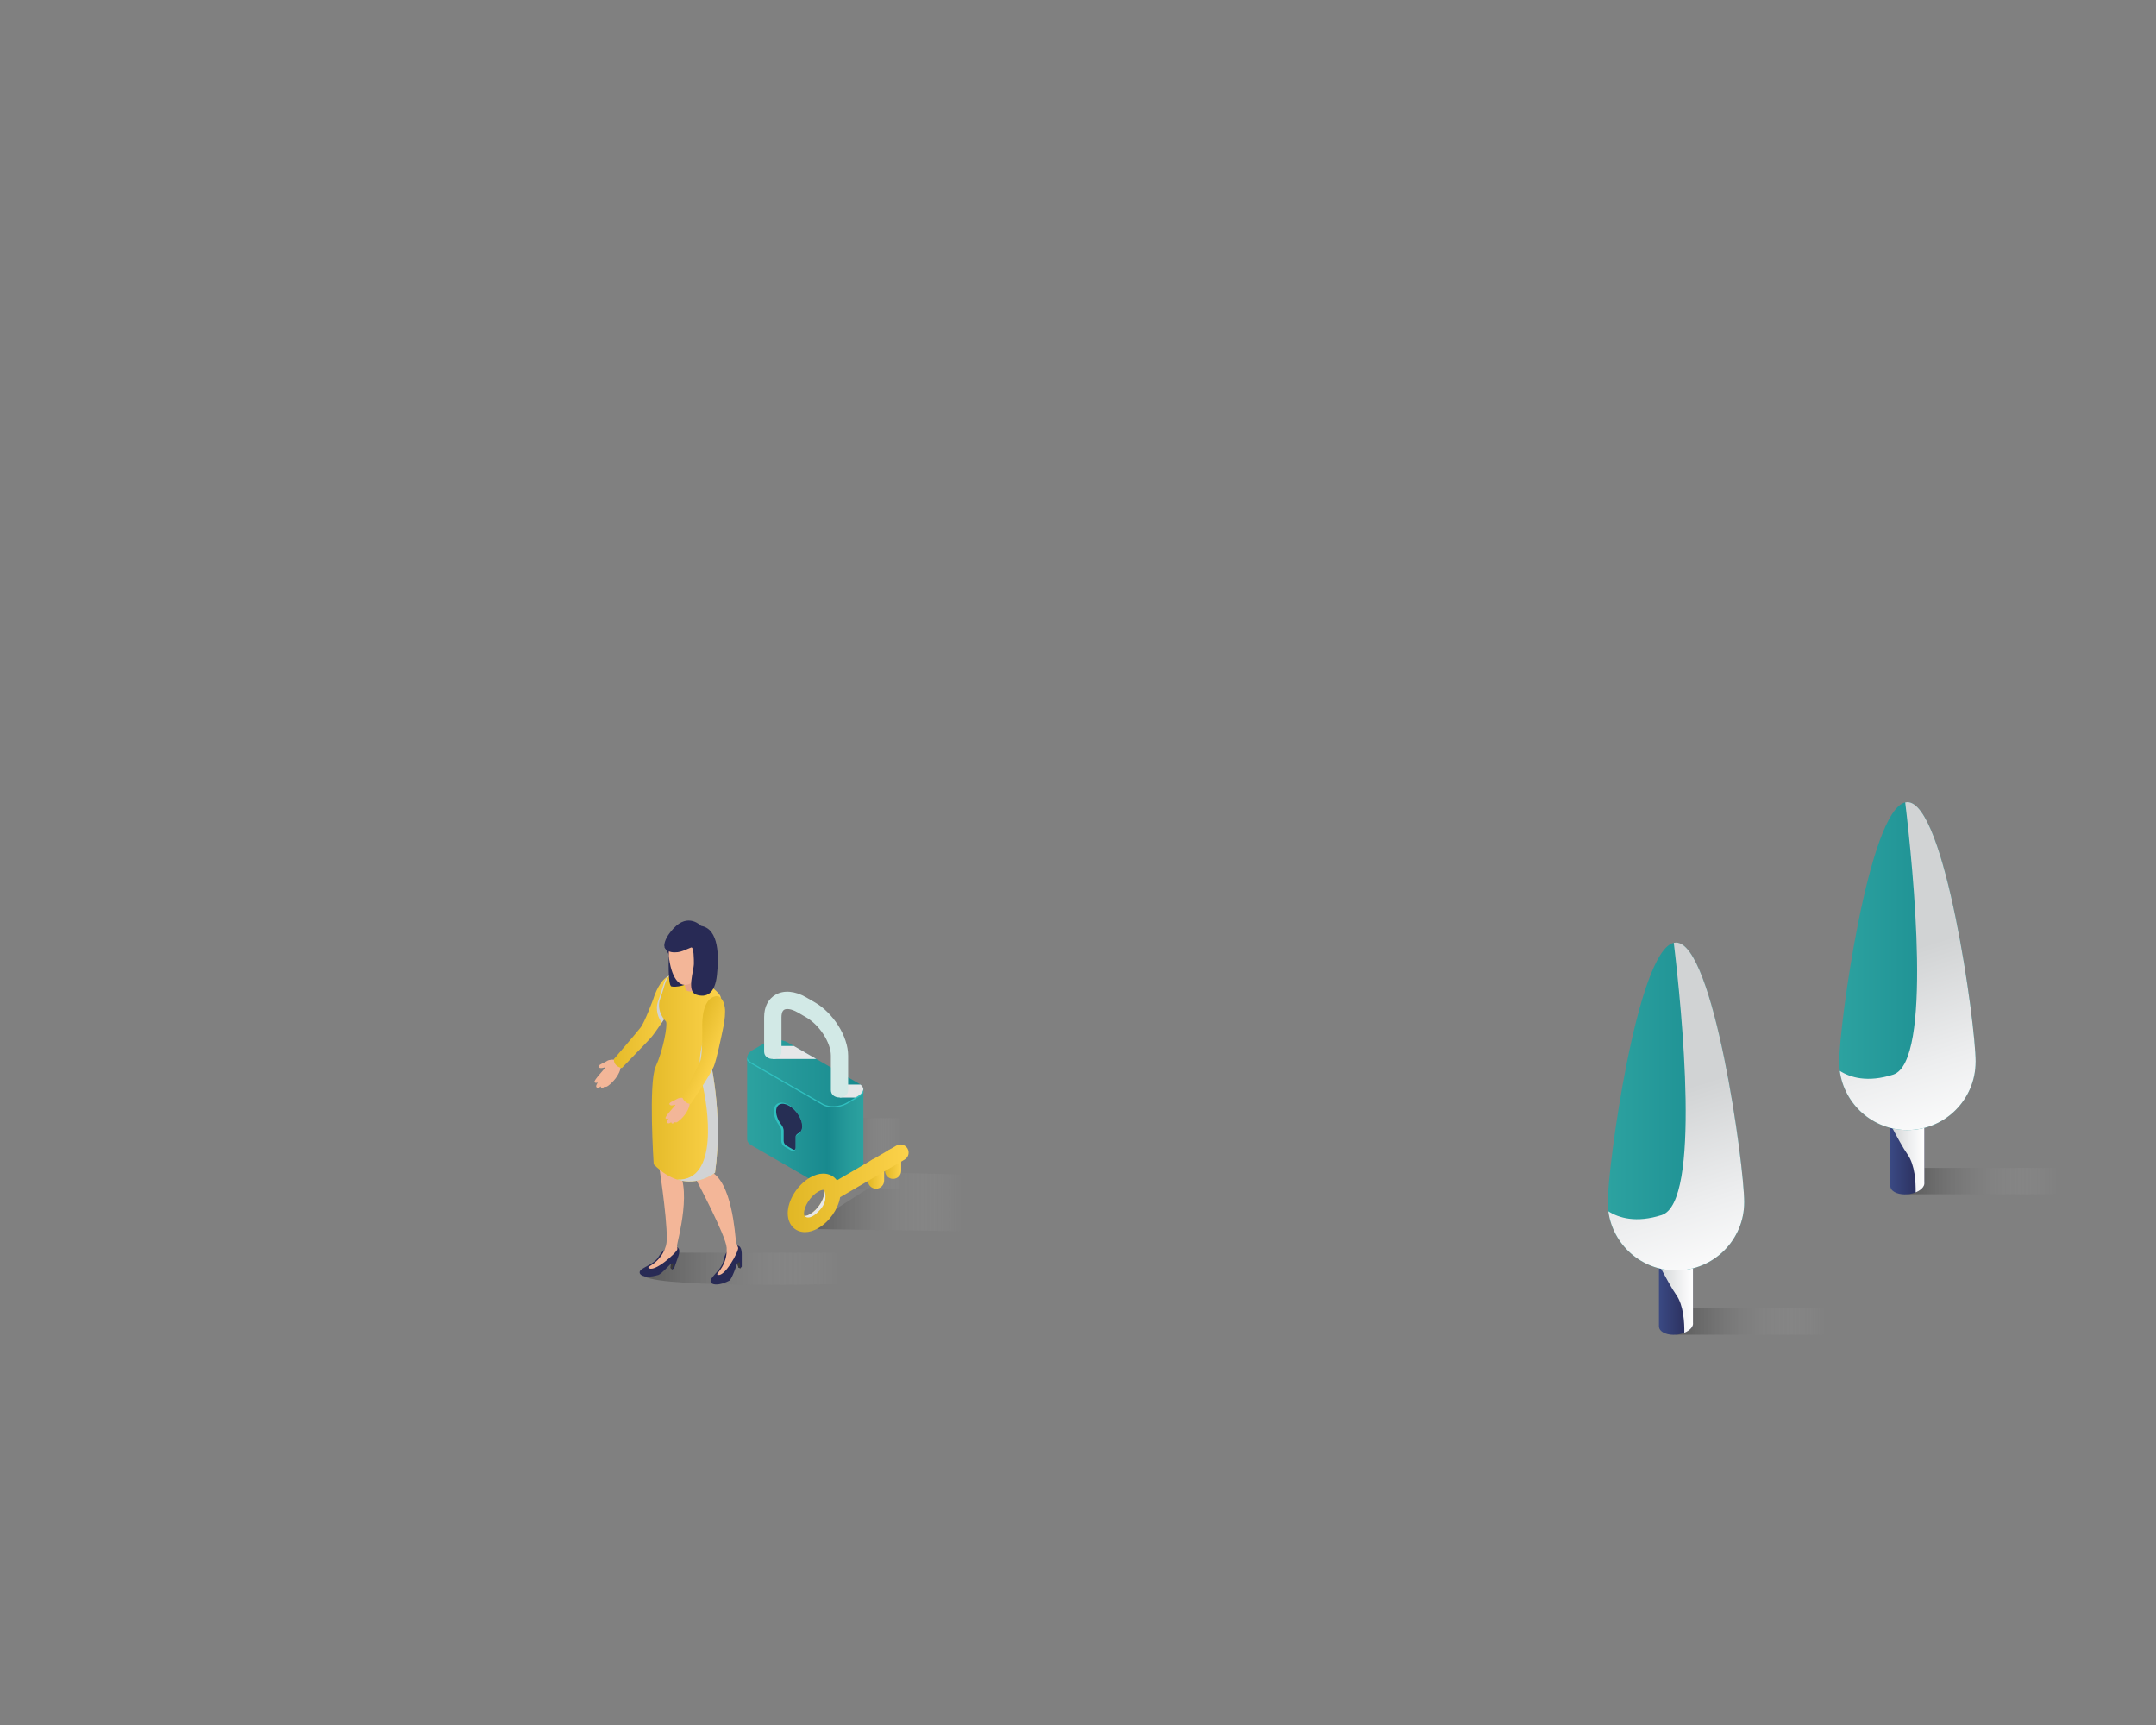<?xml version="1.0" encoding="UTF-8"?>
<svg xmlns="http://www.w3.org/2000/svg" xmlns:xlink="http://www.w3.org/1999/xlink" viewBox="0 0 500 400">
  <rect x="0" y="0" width="500" height="400" fill="#808080" stroke="none"/>
  <defs>
    <linearGradient id="New_Gradient_Swatch_1" data-name="New Gradient Swatch 1" x1="442.34" y1="273.88" x2="477.42" y2="273.88" gradientUnits="userSpaceOnUse">
      <stop offset="0" stop-color="#000" stop-opacity=".3"/>
      <stop offset="1" stop-color="#fff" stop-opacity="0"/>
    </linearGradient>
    <linearGradient id="linear-gradient" x1="438.38" y1="263.31" x2="446.3" y2="263.31" gradientUnits="userSpaceOnUse">
      <stop offset="0" stop-color="#3a4983"/>
      <stop offset="1" stop-color="#282a55"/>
    </linearGradient>
    <linearGradient id="linear-gradient-2" x1="438.38" y1="263.07" x2="446.3" y2="263.07" gradientUnits="userSpaceOnUse">
      <stop offset="0" stop-color="#d1d3d4"/>
      <stop offset=".57" stop-color="#edeeef"/>
      <stop offset="1" stop-color="#fff"/>
    </linearGradient>
    <linearGradient id="linear-gradient-3" x1="426.53" y1="224.01" x2="458.16" y2="224.01" gradientUnits="userSpaceOnUse">
      <stop offset="0" stop-color="#2ca2a0"/>
      <stop offset="1" stop-color="#18898e"/>
    </linearGradient>
    <linearGradient id="linear-gradient-4" x1="437.69" y1="221.8" x2="451.7" y2="266.21" xlink:href="#linear-gradient-2"/>
    <linearGradient id="New_Gradient_Swatch_1-2" data-name="New Gradient Swatch 1" x1="388.69" y1="306.45" x2="423.77" y2="306.45" xlink:href="#New_Gradient_Swatch_1"/>
    <linearGradient id="linear-gradient-5" x1="384.73" y1="295.87" x2="392.64" y2="295.87" xlink:href="#linear-gradient"/>
    <linearGradient id="linear-gradient-6" x1="384.73" y1="295.64" x2="392.64" y2="295.64" xlink:href="#linear-gradient-2"/>
    <linearGradient id="linear-gradient-7" x1="372.87" y1="256.58" x2="404.5" y2="256.58" xlink:href="#linear-gradient-3"/>
    <linearGradient id="linear-gradient-8" x1="384.03" y1="254.36" x2="398.04" y2="298.77" xlink:href="#linear-gradient-2"/>
    <linearGradient id="New_Gradient_Swatch_1-3" data-name="New Gradient Swatch 1" x1="149.39" y1="294.2" x2="195.18" y2="294.2" xlink:href="#New_Gradient_Swatch_1"/>
    <linearGradient id="linear-gradient-9" x1="-2425.13" y1="236.86" x2="-2409.34" y2="236.86" gradientTransform="translate(-2266.97) rotate(-180) scale(1 -1)" gradientUnits="userSpaceOnUse">
      <stop offset="0" stop-color="#fcd24a"/>
      <stop offset="1" stop-color="#e5bb2a"/>
    </linearGradient>
    <linearGradient id="linear-gradient-10" x1="-2434.14" y1="250.01" x2="-2418.13" y2="250.01" xlink:href="#linear-gradient-9"/>
    <linearGradient id="linear-gradient-11" x1="-2279.82" y1="-201.02" x2="-2272.37" y2="-201.02" gradientTransform="translate(-2000.76 -490.28) rotate(-156.22) scale(1 -1)" xlink:href="#linear-gradient-9"/>
    <linearGradient id="New_Gradient_Swatch_1-4" data-name="New Gradient Swatch 1" x1="193.06" y1="267.5" x2="209.14" y2="267.5" xlink:href="#New_Gradient_Swatch_1"/>
    <linearGradient id="linear-gradient-12" x1="173.27" y1="260.48" x2="200.23" y2="260.48" gradientUnits="userSpaceOnUse">
      <stop offset="0" stop-color="#2ca2a0"/>
      <stop offset=".29" stop-color="#269a9a"/>
      <stop offset=".69" stop-color="#18898e"/>
      <stop offset=".86" stop-color="#259999"/>
      <stop offset="1" stop-color="#2ca2a0"/>
    </linearGradient>
    <linearGradient id="linear-gradient-13" x1="173.28" y1="248.84" x2="200.22" y2="248.84" xlink:href="#linear-gradient-3"/>
    <linearGradient id="New_Gradient_Swatch_1-5" data-name="New Gradient Swatch 1" x1="186.55" y1="278.74" x2="223.57" y2="278.74" xlink:href="#New_Gradient_Swatch_1"/>
    <linearGradient id="linear-gradient-14" x1="-1148.55" y1="269.88" x2="-1144.79" y2="269.88" gradientTransform="translate(-939.57) rotate(-180) scale(1 -1)" gradientUnits="userSpaceOnUse">
      <stop offset="0" stop-color="#fcd24a"/>
      <stop offset="1" stop-color="#e1b725"/>
    </linearGradient>
    <linearGradient id="linear-gradient-15" x1="-1144.61" y1="272.15" x2="-1140.85" y2="272.15" xlink:href="#linear-gradient-14"/>
    <linearGradient id="linear-gradient-16" x1="-1150.28" y1="275.55" x2="-1122.26" y2="275.55" xlink:href="#linear-gradient-14"/>
  </defs>
  <g style="isolation: isolate;">
    <g id="Layer_2" data-name="Layer 2">
      <g id="Layer_2-2" data-name="Layer 2">
        <g id="Middle">
          <rect width="500" height="400" style="fill: none; stroke-width: 0px;"/>
          <g>
            <rect x="442.34" y="270.82" width="35.09" height="6.11" style="fill: url(#New_Gradient_Swatch_1); mix-blend-mode: multiply; stroke-width: 0px;"/>
            <path d="M444.93,276.17c-.21.12-.43.23-.67.32-1.6.65-3.67.63-4.92-.09-.56-.32-.88-.75-.94-1.2h-.02s0-24.69,0-24.69l7.9-.85v24.49c.11.69-.35,1.45-1.35,2.02Z" style="fill: url(#linear-gradient); stroke-width: 0px;"/>
            <path d="M444.93,276.17c-.21.12-.43.23-.67.32.04-2.31-.16-6.35-1.85-8.75-1.03-1.45-2.57-4.27-4.03-7.07v-10.16l7.9-.85v24.49c.11.69-.35,1.45-1.35,2.02Z" style="fill: url(#linear-gradient-2); mix-blend-mode: multiply; stroke-width: 0px;"/>
            <path d="M458.16,246.22c0,8.73-7.08,15.82-15.82,15.82-8.02,0-14.65-5.98-15.67-13.72-.09-.69-.14-1.38-.14-2.09,0-8.56,6.81-58.24,15.31-60.17.17-.04.34-.06.51-.06,8.73,0,15.82,51.49,15.82,60.23Z" style="fill: url(#linear-gradient-3); stroke-width: 0px;"/>
            <path d="M458.16,246.22c0,8.73-7.08,15.82-15.82,15.82-8.02,0-14.65-5.98-15.67-13.72,2.43,1.55,6.43,2.77,12.37.87,9.18-2.94,4.65-47.68,2.8-63.13.17-.04.34-.06.51-.06,8.73,0,15.82,51.49,15.82,60.23Z" style="fill: url(#linear-gradient-4); mix-blend-mode: multiply; stroke-width: 0px;"/>
          </g>
          <g>
            <rect x="388.69" y="303.39" width="35.09" height="6.11" style="fill: url(#New_Gradient_Swatch_1-2); mix-blend-mode: multiply; stroke-width: 0px;"/>
            <path d="M391.28,308.73c-.21.12-.43.23-.67.32-1.6.65-3.67.63-4.92-.09-.56-.33-.88-.75-.94-1.2h-.02s0-24.69,0-24.69l7.9-.85v24.48c.11.69-.35,1.45-1.35,2.02Z" style="fill: url(#linear-gradient-5); stroke-width: 0px;"/>
            <path d="M391.28,308.73c-.21.12-.43.23-.67.32.04-2.31-.16-6.35-1.85-8.75-1.03-1.45-2.57-4.27-4.03-7.07v-10.16l7.9-.85v24.48c.11.69-.35,1.45-1.35,2.02Z" style="fill: url(#linear-gradient-6); mix-blend-mode: multiply; stroke-width: 0px;"/>
            <path d="M404.5,278.78c0,8.73-7.08,15.82-15.82,15.82-8.02,0-14.65-5.98-15.68-13.72-.09-.69-.14-1.38-.14-2.09,0-8.56,6.81-58.24,15.3-60.17.17-.04.34-.06.51-.06,8.73,0,15.82,51.49,15.82,60.23Z" style="fill: url(#linear-gradient-7); stroke-width: 0px;"/>
            <path d="M404.5,278.78c0,8.73-7.08,15.82-15.82,15.82-8.02,0-14.65-5.98-15.68-13.72,2.43,1.55,6.43,2.77,12.37.87,9.18-2.94,4.65-47.68,2.8-63.13.17-.04.34-.06.51-.06,8.73,0,15.82,51.49,15.82,60.23Z" style="fill: url(#linear-gradient-8); mix-blend-mode: multiply; stroke-width: 0px;"/>
          </g>
          <g>
            <path d="M195.18,290.48h-39.31s-7.6,4.86-6.33,5.55c4.95,2.7,45.64,1.72,45.64,1.72v-7.27Z" style="fill: url(#New_Gradient_Swatch_1-3); mix-blend-mode: multiply; stroke-width: 0px;"/>
            <path d="M142.4,245.72s-1.07-.1-1.68.33c-.61.43-2.23.88-1.82,1.42.41.54,1.58-.18,1.45.1-.13.28-2.79,3.03-2.48,3.37.3.34.77.04.77.04,0,0-.58.83-.32,1.12.27.29.65.14.98-.19,0,0,.06.82,1.01-.01,0,0,.09.36.8-.18.71-.54,2.7-2.32,2.91-4.62,0,0-1.14-1.4-1.62-1.37Z" style="fill: #f3b698; stroke-width: 0px;"/>
            <path d="M152.67,295.65c.68-.2,2.94-2.65,2.94-2.65l-.08,1.04.35.33h0s.44-.25.44-.25l.96-2.72c.81-2.3-.6-2.31-.6-2.31,0,0-2.13-.75-4,2.4-.85,1.43-2.9,2.1-3.97,2.92-1.07.82.15,2.33,3.94,1.24Z" style="fill: #282a55; stroke-width: 0px;"/>
            <path d="M152.98,271.24s2.28,14.89,1.48,17.57c-1.18,4.01-4.33,4.82-4.1,5.12,1.1,1.51,6.8-3.62,6.73-4.31-.1-1.04-.05-.41-.08-.85-.03-.44,3.99-14.53-.54-18.16l-3.49.62Z" style="fill: #f3b698; stroke-width: 0px;"/>
            <polygon points="155.6 293 155.52 294.04 155.88 294.37 156.22 292.95 155.6 293" style="fill: #393939; stroke-width: 0px;"/>
            <path d="M169.1,297c.64-.31,1.88-4.09,1.88-4.09l.27,1.01.44.19h0l.33-.39v-2.87c0-2.45-1.32-1.98-1.32-1.98,0,0-2.26,0-2.97,3.58-.33,1.63-2.04,2.94-2.77,4.07-.74,1.12.85,2.09,4.14.47Z" style="fill: #282a55; stroke-width: 0px;"/>
            <path d="M161.29,273.25s7.08,13.29,7.23,16.08c.21,4.18-2.49,5.98-2.17,6.2,1.54,1.05,5.12-5.59,4.83-6.22-.44-.94-.42-1.33-.53-1.77-.17-.72-.8-14.12-6.27-16.04l-3.09,1.74Z" style="fill: #f3b698; stroke-width: 0px;"/>
            <path d="M142.38,245.57c-.12,1.77,1.83,2.09,1.83,2.09,0,0,3.41-3.51,5.47-5.67.5-.53.93-.98,1.2-1.28.57-.62,1.59-2.08,2.6-3.58,1.01-1.53,2.01-3.1,2.5-3.87.09-.15.18-.3.29-.47,0-.01,0-.02,0-.02.51-.84,1.13-1.95,1.51-3,.11-.3.21-.61.27-.89.25-1.15.01-1.81-.27-2.17-.26-.35-.56-.44-.56-.44-.05-.02-.09-.03-.14-.05-.13-.05-.27-.09-.4-.11-.01,0-.03,0-.03,0-.22-.04-.42-.05-.62-.04h-.03c-.38.03-.73.14-1.06.31-1.87.97-3.02,3.95-3.43,5.26-.02.05-1.96,5.34-2.94,6.61-.98,1.27-6.19,7.32-6.19,7.32Z" style="fill: url(#linear-gradient-9); stroke-width: 0px;"/>
            <path d="M153.48,237.13c1.01-1.53,2.01-3.1,2.5-3.87.09-.15.18-.3.29-.47,0-.01,0-.02,0-.02.51-.84,1.13-1.95,1.51-3,.07-.57.1-1.12.07-1.62-.08-1.07-.43-1.64-.78-1.93-.03-.04-.07-.06-.1-.08-.1,0-.2-.02-.3-.03-.01,0-.03,0-.03,0-.23-.01-.44-.03-.62-.04h-.03c-.44-.03-.78.09-1.06.31-.99.78-1.26,2.93-2.25,5.59-.85,2.26.07,4.16.79,5.17Z" style="fill: #d1d3d4; mix-blend-mode: multiply; stroke-width: 0px;"/>
            <path d="M151.6,269.99c1.9,1.92,3.75,3,5.45,3.53,5.04,1.58,8.77-1.59,8.77-1.59,2.02-14.14-1.24-26.27-1.67-29.45-.16-1.25.24-3,.8-4.74.2-.62.42-1.25.64-1.84.62-1.67,1.25-3.17,1.49-4,.05-.17.08-.31.09-.42.17-1.42-4.78-4.38-4.78-4.38-.74-.45-4.43-.93-6.22-1.03-1.78-.1-1.86,2.28-3.02,5.39-1.17,3.11,1.32,5.44,1.32,5.44.38.93-.7,6.69-2.41,10.42-1.71,3.73-.46,22.68-.46,22.68Z" style="fill: url(#linear-gradient-10); stroke-width: 0px;"/>
            <path d="M155.11,221.55s-.29,6.96.6,7.19c.89.23,3.78-.14,4.27-1.36.5-1.22,1.03-4.04.26-4.97-.77-.93-6.29-3.1-6.13-2.78.15.32,1.01,1.5.99,1.93Z" style="fill: #282a55; stroke-width: 0px;"/>
            <path d="M158.56,227.3s.31,1.99.55,2.27c.61.72,3.52.42,4.13-1.1l-.46-4.23-4.22,3.05Z" style="fill: #e5a488; stroke-width: 0px;"/>
            <path d="M158.66,214.79c-1.93.51-4.03,3.84-3.47,7.62.7,4.76,2.67,7.25,5.47,5.32,2.01-1.39,4.1-3.01,3.32-9.19-.39-3.06-3.72-4.17-5.32-3.75Z" style="fill: #f3b698; stroke-width: 0px;"/>
            <path d="M156.16,215.33c-.7.78-1.84,2.1-2.09,3.61-.17,1,.76,2.14,3.09,1.86.81-.09,1.55-.43,3.11-1.09.65-.27.65,2.88.65,3.7,0,1.75-1.77,6.48.56,7.24,2.33.76,4.31-.18,4.78-4.49.47-4.31.53-10.75-3.67-11.46,0,0-3.01-3.15-6.41.62Z" style="fill: #282a55; stroke-width: 0px;"/>
            <path d="M162.8,251.06c-1.4-5.59.4-10.2.81-11.36.41-1.17.53-4.28.53-4.28h0c-.3-1.75-.11-3.52,1.56-4.23,0,0,.65-.13,1.47.52-.36,1.22-1.48,3.75-2.29,6.27,0,0,0-.01,0-.02-.53,1.67-.89,3.33-.73,4.52.42,3.19,3.69,15.31,1.67,29.45,0,0-3.73,3.17-8.77,1.59,9.72.37,7.16-16.87,5.76-22.47Z" style="fill: #d1d3d4; mix-blend-mode: multiply; stroke-width: 0px;"/>
            <polygon points="170.98 292.91 171.25 293.92 171.7 294.11 171.54 292.66 170.98 292.91" style="fill: #393939; stroke-width: 0px;"/>
            <path d="M158.49,254.55s-.98-.09-1.53.3c-.55.39-2.04.8-1.66,1.29.37.5,1.44-.16,1.32.09-.12.26-2.55,2.77-2.27,3.08.28.31.7.03.7.03,0,0-.53.76-.29,1.02.24.26.59.13.89-.17,0,0,.05.76.92-.01,0,0,.09.33.74-.16.65-.49,2.46-2.12,2.66-4.23,0,0-1.04-1.28-1.48-1.25Z" style="fill: #f3b698; stroke-width: 0px;"/>
            <path d="M162.46,245.8c.47-1.55.41-7.24.41-7.3-.09-1.88.08-7.55,3.6-7.51,0,0,1.26.27,1.61,2.54.2,1.3-.04,3.06-.28,4.32h0s0,0,0,.02c-.04.19-.07.38-.11.55-.36,1.79-1.5,7.27-2.15,8.87-.77,1.92-5.38,8.7-5.38,8.7,0,0-1.47-.02-1.99-1.72,0,0,3.82-6.92,4.3-8.47Z" style="fill: url(#linear-gradient-11); stroke-width: 0px;"/>
          </g>
          <g>
            <rect x="193.06" y="259.28" width="16.07" height="16.43" style="fill: url(#New_Gradient_Swatch_1-4); mix-blend-mode: multiply; stroke-width: 0px;"/>
            <path d="M200.23,252.55v19.21h0c-.05.57-.49,1.17-1.31,1.64l-2.69,1.55c-1.59.92-3.98,1.01-5.35.22l-16.68-9.63c-.62-.36-.93-.84-.93-1.35v-18.95l26.96,7.3Z" style="fill: url(#linear-gradient-12); stroke-width: 0px;"/>
            <path d="M200.23,252.55v.82c-.24.4-.64.76-1.17,1.07l-2.69,1.56c-.87.5-2.03.79-3.16.79-.95,0-1.83-.2-2.46-.57l-16.68-9.63c-.34-.2-.61-.44-.79-.71v-.62l26.96,7.3Z" style="fill: #30bfbf; stroke-width: 0px;"/>
            <path d="M200.22,252.56c-.05.58-.49,1.17-1.3,1.64l-.53.3-2.16,1.25c-1.58.92-3.98,1.01-5.35.22l-16.68-9.63c-.58-.33-.88-.77-.92-1.23.05-.57.49-1.17,1.3-1.64l2.69-1.55c1.58-.92,3.98-1.01,5.35-.22l1.47.85,5.21,3.01,9.99,5.77c.09.05.17.1.25.16.41.3.64.68.67,1.06Z" style="fill: url(#linear-gradient-13); stroke-width: 0px;"/>
            <path d="M183.88,266.9c-.13,0-.27-.04-.41-.12l-1.52-.88c-.42-.25-.76-.82-.76-1.31v-2.42c0-.31-.18-.8-.41-1.09-.84-1.08-1.34-2.34-1.34-3.38,0-1.23.7-2.02,1.79-2.02.5,0,1.07.17,1.65.51,1.74,1,3.16,3.25,3.16,5,0,.89-.35,1.54-.99,1.85-.13.06-.54.28-.54.61v2.54c0,.2-.05.37-.16.5-.11.14-.28.22-.47.22h0Z" style="fill: #30bfbf; stroke-width: 0px;"/>
            <path d="M183.01,256.41c-1.67-.96-3.02-.39-3.02,1.28,0,1.02.51,2.22,1.28,3.21.24.31.47.86.47,1.26v2.42c0,.4.28.88.62,1.07l1.52.88c.34.2.62.04.62-.36v-2.54c0-.4.34-.69.7-.86.51-.24.83-.79.83-1.6,0-1.67-1.35-3.8-3.02-4.76Z" style="fill: #262e54; stroke-width: 0px;"/>
            <polygon points="189.31 245.56 179.23 245.56 179.23 242.55 184.1 242.55 189.31 245.56" style="fill: #e6e7e8; mix-blend-mode: multiply; stroke-width: 0px;"/>
            <path d="M200.22,252.56c-.05.58-.49,1.17-1.3,1.64l-.53.3h-3.63v-3.01h4.79c.41.3.64.68.67,1.06Z" style="fill: #e6e7e8; mix-blend-mode: multiply; stroke-width: 0px;"/>
            <path d="M194.7,254.49c-1.11,0-2.01-.62-2.01-1.73v-7.97c0-3.02-2.63-7.1-5.74-8.89l-1.99-1.15c-1.53-.88-2.62-.88-3.09-.61-.56.32-.64,1.22-.64,1.72v7.97c0,1.11-.9,1.73-2.01,1.73s-2.01-.62-2.01-1.73v-7.97c0-2.37.94-4.21,2.65-5.2,1.92-1.11,4.51-.89,7.1.61l1.99,1.15c4.34,2.51,7.74,7.94,7.74,12.37v7.97c0,1.11-.9,1.73-2.01,1.73Z" style="fill: #d2e9e6; stroke-width: 0px;"/>
          </g>
          <g>
            <polygon points="223.57 272.34 207.05 271.96 186.55 284.97 223.57 285.52 223.57 272.34" style="fill: url(#New_Gradient_Swatch_1-5); mix-blend-mode: multiply; stroke-width: 0px;"/>
            <path d="M207.11,273.36c1.04,0,1.88-.84,1.88-1.88v-3.21c0-1.04-.84-1.88-1.88-1.88s-1.88.84-1.88,1.88v3.21c0,1.04.84,1.88,1.88,1.88Z" style="fill: url(#linear-gradient-14); stroke-width: 0px;"/>
            <path d="M203.16,275.64c1.04,0,1.88-.84,1.88-1.88v-3.21c0-1.04-.84-1.88-1.88-1.88s-1.88.84-1.88,1.88v3.21c0,1.04.84,1.88,1.88,1.88Z" style="fill: url(#linear-gradient-15); stroke-width: 0px;"/>
            <path d="M182.69,281.38c0,2.55,1.65,4.33,4,4.33.98,0,2.01-.31,3.06-.91,2.59-1.49,4.62-4.43,5.08-7.18l14.94-8.72c.9-.52,1.21-1.67.69-2.57-.52-.9-1.67-1.21-2.57-.69l-13.8,8.06c-.71-.97-1.82-1.56-3.17-1.56-.98,0-2.01.31-3.06.91-2.95,1.7-5.18,5.28-5.18,8.32ZM186.45,281.38c0-1.68,1.54-4.05,3.3-5.06.63-.37,1.04-.41,1.18-.41.08,0,.12.01.14.02,0,0,0,0,0,.01.03.06.09.23.09.54,0,1.68-1.54,4.05-3.3,5.06-.63.37-1.04.41-1.18.41-.08,0-.12,0-.14-.02h0s-.1-.22-.1-.55Z" style="fill: url(#linear-gradient-16); stroke-width: 0px;"/>
            <path d="M186.55,281.94s1.11,1.49,3.7-1.49c1.95-2.25.93-4.35.83-4.51.03.06.09.23.09.54,0,1.68-1.54,4.05-3.3,5.06-.63.37-1.04.41-1.18.41-.08,0-.12,0-.14-.02Z" style="fill: #e6e7e8; mix-blend-mode: multiply; stroke-width: 0px;"/>
          </g>
        </g>
      </g>
    </g>
  </g>
</svg>